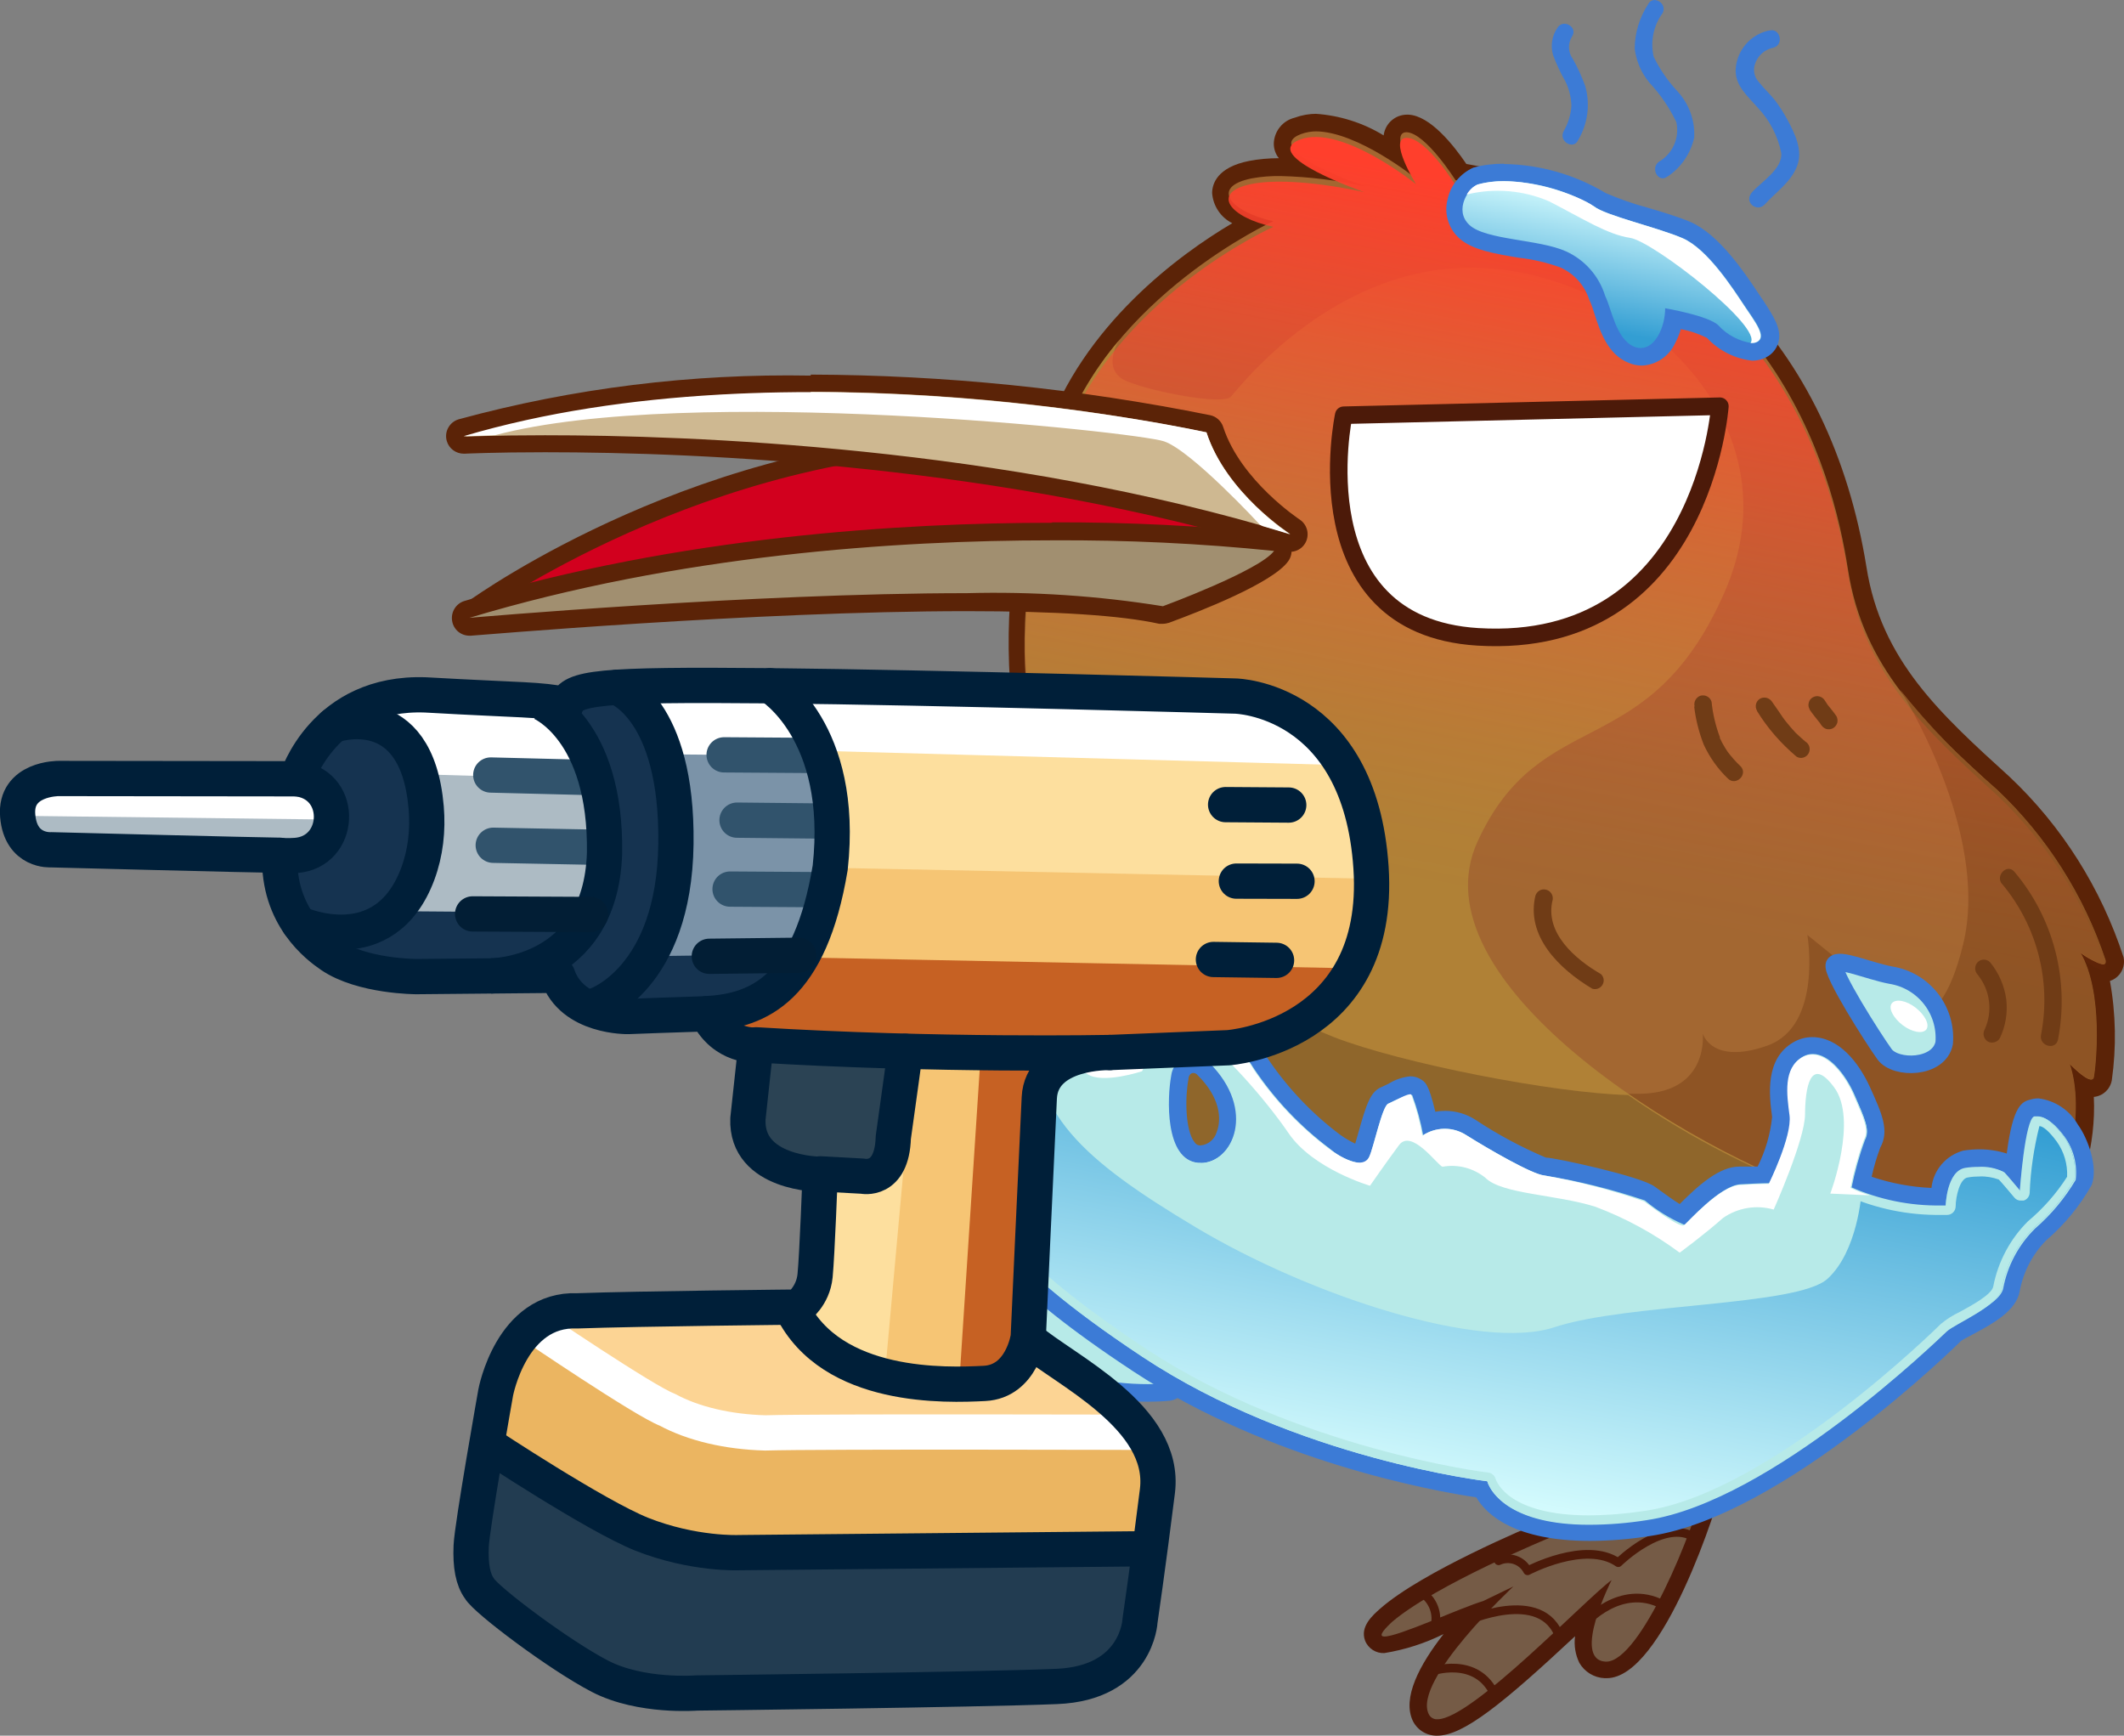 <?xml version="1.0" encoding="UTF-8"?>
<svg id="Layer_2" data-name="Layer 2" xmlns="http://www.w3.org/2000/svg" xmlns:xlink="http://www.w3.org/1999/xlink" viewBox="0 0 146.37 119.59">
  <rect x="0" y="0" width="146.37" height="119.59" fill="#808080" stroke="none"/>
  <defs>
    <style>
      .cls-1 {
        fill: #703c16;
      }

      .cls-2 {
        fill: #ceb891;
      }

      .cls-3 {
        fill: #755b46;
      }

      .cls-4 {
        fill: #8e5424;
      }

      .cls-5 {
        fill: #153350;
      }

      .cls-6 {
        fill: url(#linear-gradient-2);
      }

      .cls-7 {
        fill: #f6c574;
      }

      .cls-8, .cls-9 {
        fill: #fff;
      }

      .cls-10 {
        fill: #a18f70;
      }

      .cls-11 {
        fill: #4c1a09;
      }

      .cls-12, .cls-13 {
        fill: #b7eae8;
      }

      .cls-14 {
        fill: #ebb561;
      }

      .cls-9, .cls-13 {
        stroke-width: 1.21px;
      }

      .cls-9, .cls-13, .cls-15, .cls-16, .cls-17, .cls-18 {
        stroke-linejoin: round;
      }

      .cls-9, .cls-13, .cls-15, .cls-19, .cls-20, .cls-17 {
        stroke-linecap: round;
      }

      .cls-9, .cls-17 {
        stroke: #4c1a09;
      }

      .cls-21 {
        fill: url(#linear-gradient-3);
      }

      .cls-22 {
        fill: #2b4354;
      }

      .cls-23 {
        fill: #fcd494;
      }

      .cls-24 {
        fill: #3c7bd6;
      }

      .cls-25 {
        fill: #a36731;
      }

      .cls-26 {
        fill: #fddf9e;
      }

      .cls-13 {
        stroke: #3c7bd6;
      }

      .cls-27 {
        fill: #8f662b;
      }

      .cls-28 {
        fill: #c66123;
      }

      .cls-15, .cls-16, .cls-19, .cls-20, .cls-17, .cls-18 {
        fill: none;
      }

      .cls-15, .cls-16, .cls-19, .cls-20, .cls-18 {
        stroke-width: 2.43px;
      }

      .cls-15, .cls-18 {
        stroke: #001f39;
      }

      .cls-29 {
        fill: #d2001e;
      }

      .cls-30 {
        fill: #b08136;
      }

      .cls-16 {
        stroke: #fff;
      }

      .cls-31 {
        fill: #223c51;
      }

      .cls-32 {
        fill: #adbbc4;
      }

      .cls-33 {
        fill: #5b2307;
      }

      .cls-34 {
        fill: #7b93a8;
      }

      .cls-19 {
        stroke: #021e35;
      }

      .cls-19, .cls-20 {
        stroke-miterlimit: 10;
      }

      .cls-20 {
        stroke: #31536c;
      }

      .cls-35 {
        fill: url(#linear-gradient);
      }

      .cls-17 {
        stroke-width: .6px;
      }
    </style>
    <linearGradient id="linear-gradient" x1="170.27" y1="244.31" x2="170.27" y2="292.3" gradientTransform="translate(-107.49 270.43) rotate(10.75) scale(1 -1)" gradientUnits="userSpaceOnUse">
      <stop offset="0" stop-color="#ff523a" stop-opacity="0"/>
      <stop offset=".09" stop-color="#ff513a" stop-opacity=".03"/>
      <stop offset=".22" stop-color="#ff5038" stop-opacity=".11"/>
      <stop offset=".37" stop-color="#ff4e37" stop-opacity=".24"/>
      <stop offset=".55" stop-color="#ff4a34" stop-opacity=".42"/>
      <stop offset=".74" stop-color="#ff4631" stop-opacity=".65"/>
      <stop offset=".95" stop-color="#ff402d" stop-opacity=".92"/>
      <stop offset="1" stop-color="#ff3f2c"/>
    </linearGradient>
    <linearGradient id="linear-gradient-2" x1="170.85" y1="201.87" x2="170.85" y2="235.52" gradientTransform="translate(-107.49 270.43) rotate(10.75) scale(1 -1)" gradientUnits="userSpaceOnUse">
      <stop offset="0" stop-color="#dbffff"/>
      <stop offset="1" stop-color="#339ed3"/>
    </linearGradient>
    <linearGradient id="linear-gradient-3" x1="167.85" y1="293.53" x2="167.85" y2="283.99" xlink:href="#linear-gradient-2"/>
  </defs>
  <g id="Layer_3" data-name="Layer 3">
    <g id="Layer_2-2" data-name="Layer 2">
      <g id="Layer_1-2" data-name="Layer 1-2">
        <path class="cls-3" d="M99.01,118.99c-.48.02-.92-.25-1.13-.68-.86-1.73,1.56-4.91,3.62-7.15-.56.2-1.23.47-1.92.76-1.34.65-2.75,1.12-4.21,1.41-.33.02-.64-.17-.76-.47-.2-.54.28-1,.88-1.54,2.9-2.53,10.27-5.6,11-5.91,1-.65,7.78-5,10.29-5,.42-.03.82.14,1.1.45.25.36.32.81.2,1.23-.6,2.66-4.31,13-7.43,13h-.1c-.52,0-.99-.29-1.25-.74-.45-.79-.21-2.11.17-3.3l-.86.8c-4.17,3.91-7.8,7.14-9.6,7.14Z"/>
        <path class="cls-11" d="M116.82,100.99c.57,0,.86.28.71,1-.79,3.5-4.5,12.5-6.84,12.5h-.06c-2.34-.16.43-5.62.43-5.62-1.81,1.32-9.64,9.59-12,9.59-.25.02-.49-.12-.6-.35-1.15-2.31,5.83-8.8,5.83-8.8l-2.07,1c-1.65.5-5.84,2.45-6.81,2.45-.35,0-.28-.26.51-1,3-2.57,10.93-5.83,10.93-5.83,0,0,7.56-5,10-5M116.85,99.73c-2.61,0-9.06,4.11-10.57,5.1-1,.42-8.25,3.45-11.16,6-.53.47-1.41,1.24-1.05,2.21.21.54.75.89,1.33.86,1.42-.23,2.79-.67,4.08-1.31-1.65,2.11-2.88,4.41-2.11,6,.32.63.97,1.02,1.68,1,1.79,0,4.52-2.21,9.49-6.85-.08.63.02,1.27.3,1.84.36.62,1.02,1.02,1.74,1.05h.14c3.91,0,7.71-12.08,8-13.45.17-.6.05-1.23-.32-1.73-.39-.46-.97-.71-1.57-.68l.02-.04Z"/>
        <path class="cls-17" d="M98.57,115.18s3.25-1.2,4.48,1.69"/>
        <path class="cls-17" d="M100.92,111.75s5.41-2.49,6.58,1.12"/>
        <path class="cls-17" d="M97.9,109.68c.85.51,1.25,1.53.95,2.48"/>
        <path class="cls-17" d="M109.2,111.87s2.46-2.84,5.38-1.31"/>
        <path class="cls-17" d="M103.27,107.54c.74-.34,1.63-.04,2,.69,0,0,4-2.12,6.25-.56,0,0,3.18-3.14,5.3-1.71"/>
        <path class="cls-3" d="M62.3,97.31c-.51.06-1.01-.12-1.38-.47-.19-.24-.26-.56-.17-.85.23-.89,1.64-1.65,3.1-2.22l-4.1-.28c-2-.13-3.75-.24-4.56-.34-1.01-.02-1.85-.79-1.95-1.8,0-.98.72-1.81,1.7-1.93,1.59-.21,3.2-.28,4.81-.22h0c-3-1.69-3.26-2.56-3.1-3.18.08-.33.41-.88,1.66-.88.53,0,1.06.08,1.57.22,2.7.9,5.35,1.94,7.94,3.12.32.14,8,3.47,7.56,5.77-.26,1.25-2.46,1.49-5,1.76-.71.08-1.41.16-2,.25s-1.16.23-1.85.37c-1.4.35-2.83.58-4.27.68h.04Z"/>
        <path class="cls-11" d="M58.35,85.74c.48.03.95.11,1.4.25,2.67.86,5.29,1.86,7.86,3,3.81,1.63,7.46,4,7.22,5.09s-4.22,1.17-6.51,1.55c-1.98.45-3.98.78-6,1-.66,0-1.06-.15-.95-.56.35-1.34,5.5-2.69,5.5-2.69-2.68-.36-9.72-.69-11.55-.91s-1.9-2.17-.21-2.54c1.54-.16,3.09-.2,4.64-.13,2.36,0,4.77.07,5.14.07h0l-4.06-.79c-4.5-2.4-4-3.34-2.48-3.34M58.35,84.53c-1.73,0-2.15.94-2.25,1.34-.22.9.25,1.74,1.63,2.75-.97-.02-1.94.05-2.89.21-1.36.1-2.37,1.28-2.28,2.63.1,1.34,1.25,2.35,2.59,2.28.83.11,2.57.22,4.59.35l1.87.13c-.66.35-1.16.93-1.43,1.62-.14.47-.04.98.26,1.37.48.51,1.16.77,1.86.71,1.48-.1,2.96-.33,4.4-.7.68-.14,1.33-.28,1.82-.36s1.24-.17,2-.25c2.89-.31,5.17-.56,5.53-2.24.54-2.53-5.36-5.35-7.93-6.45-2.61-1.19-5.28-2.24-8-3.14-.56-.16-1.14-.24-1.72-.25h-.05Z"/>
        <path class="cls-17" d="M57.65,89.28c.94,1.1.98,2.71.1,3.85"/>
        <path class="cls-17" d="M61.75,89.54s3,1.11,1.33,3.86"/>
        <path class="cls-17" d="M61.11,85.91s1,1.53-.88,3.27"/>
        <path class="cls-17" d="M64.48,93.69c1.33.37,2.1,1.74,1.73,3.06,0,0,0,.01,0,.02"/>
        <path class="cls-17" d="M64.96,87.3c0,.22,1.38.94.67,2.58,0,0,2.75.79,2.1,3.23,0,0,2.79.7,2.2,2.83"/>
        <path class="cls-12" d="M79.1,95.99c-2.75,0-7.85-.58-11.09-4.46-4.45-5.33-1.32-11.54-1.26-11.54.11-.2.32-.32.54-.32h.2c8.46,3,13.39,14.92,13.6,15.42.08.17.08.37,0,.54-.1.16-.26.27-.45.29-.49.05-.98.07-1.47.07h-.07Z"/>
        <path class="cls-24" d="M67.26,80.23c8.3,2.94,13.24,15.08,13.24,15.08,0,0-.54.06-1.4.06-2.43,0-7.49-.49-10.63-4.23-4.24-5.08-1.21-10.91-1.21-10.91M67.26,79.02c-.45,0-.87.26-1.08.66-.13.26-3.34,6.61,1.37,12.23,3.39,4.06,8.69,4.67,11.55,4.67.92,0,1.51-.07,1.54-.07.37-.05.7-.26.9-.58.19-.33.22-.72.07-1.07-.21-.52-5.24-12.68-14-15.77-.13-.04-.26-.07-.4-.07h.05Z"/>
        <path class="cls-25" d="M105.36,100.8c-3.66,0-7.3-.51-10.82-1.53-23.06-6.7-30.52-21.23-29.9-29.36.25-3.3,1.11-6.53,2.52-9.53-.47.28-1.01.46-1.56.5-.39.02-.76-.16-1-.46-.37-.69-.41-1.51-.09-2.23.79-2.13,2.13-4.01,3.88-5.46h-.08c-.59.23-1.2.37-1.83.43-.36.03-.7-.12-.93-.4-.26-.41-.32-.91-.16-1.37.5-2.11,3.56-3.62,4.76-4.14-.45-5.8.35-11.63,2.35-17.1,2.8-8.16,10.47-13.07,13.61-14.78-1.13-.46-2.07-1.16-2.06-2.05,0-.55.36-1.28,2.05-1.62.68-.13,1.38-.19,2.07-.18.51,0,1,0,1.55.07-.83-.53-1.42-1.11-1.43-1.7,0-.37.17-.88,1.06-1.22.42-.15.86-.23,1.3-.22,1.95.19,3.81.88,5.41,2-.19-.48-.19-1.02,0-1.5.19-.31.53-.49.89-.48,1.45.05,3.1,2.34,3.76,3.35,19.44,3.17,25.57,16.62,27.27,27.34,1,6.62,5.22,10.41,10,14.8,3.56,3.32,6.24,7.48,7.77,12.1.06.25,0,.52-.16.72-.15.18-.38.27-.61.27-.12,0-.24-.02-.35-.06.57,2.4.67,4.89.31,7.33-.06.38-.38.66-.77.66-.19,0-.37-.06-.54-.15.38,3.28-.72,7.2-1.68,7.85-1.74,1.71-3.34,3.57-4.78,5.54-.28.63-14.14,12.58-31.81,12.58Z"/>
        <path class="cls-33" d="M90.65,9.05c2.91,0,6.93,3.25,6.93,3.25,0,0-1.92-3.19-.65-3.19h0c1.32.05,3.37,3.3,3.37,3.3,21.87,3.44,26,20.09,27.05,26.84s5.26,10.63,10.24,15.15c3.43,3.24,6,7.29,7.49,11.77,0,.2,0,.27-.18.27-.56-.17-1.09-.45-1.56-.81,1.62,2.77,1.06,7.88.93,8.58,0,.1-.08.17-.18.17-.44,0-1.49-1.1-1.49-1.1,1.12,3.28-.25,8.34-1.07,8.9-1.84,1.78-3.51,3.73-5,5.81-.17.49-13.67,12.2-31.2,12.2-3.58,0-7.14-.51-10.58-1.5-22.46-6.51-30.12-20.7-29.51-28.7.37-4.83,2.06-9.47,4.9-13.4-1.09.81-2.02,1.83-2.71,3-.54.39-1.17.66-1.83.77-.56,0-.93-.43-.52-1.93,1-3.5,5.7-6.8,5.7-6.8-1.63.09-3.42,1-4.31,1-.47,0-.68-.26-.5-1,.53-2.26,4.83-3.9,4.83-3.9,0,0-1.19-7.19,2.26-17.28s14.69-15.21,14.69-15.21c-3-.66-4.37-2.37-1.49-2.95.66-.12,1.33-.17,2-.16,1.96.05,3.91.29,5.83.72,0,0-7.31-2.52-4.44-3.61.35-.13.72-.19,1.09-.19M90.74,7.84c-.52,0-1.03.09-1.52.27-.83.2-1.42.94-1.44,1.79,0,.36.12.72.35,1-.69,0-1.38.06-2.06.19-2.19.44-2.53,1.57-2.54,2.2.06.89.59,1.69,1.39,2.09-3.61,2.13-10.3,7-12.91,14.59-1.96,5.41-2.78,11.17-2.42,16.91-1.51.7-4.2,2.21-4.71,4.38-.2.64-.1,1.33.27,1.89.34.42.87.66,1.41.63h0c-1.19,1.19-2.09,2.63-2.64,4.21-.36.9-.29,1.91.19,2.75.35.47.91.73,1.49.71.15,0,.29,0,.44,0-1.1,2.68-1.77,5.52-2,8.41-.63,8.33,6.92,23.19,30.33,30,3.58,1.03,7.28,1.56,11,1.55,17.74,0,31.88-11.76,32.34-13,0,.03,0,.06,0,.09,1.39-1.89,2.92-3.66,4.58-5.32,1.11-.75,2.17-4.33,2-7.6.63-.06,1.13-.53,1.24-1.15.32-2.27.28-4.58-.13-6.84.25-.08.47-.23.64-.43.28-.33.39-.78.3-1.2-1.54-4.74-4.24-9.03-7.87-12.45-4.74-4.31-8.84-8-9.85-14.45-2.48-15.32-12.25-25.16-27.57-27.76-.86-1.27-2.49-3.34-4-3.4h-.07c-.83-.01-1.53.61-1.63,1.43-1.42-.87-3.04-1.38-4.7-1.49h.09Z"/>
        <path class="cls-4" d="M136.56,87.99c1.49-2.08,3.16-4.03,5-5.81.82-.56,2.19-5.62,1.07-8.9,0,0,1.54,1.62,1.67.93s.69-5.81-.93-8.58c0,0,1.89,1.39,1.74.54-1.49-4.48-4.06-8.53-7.49-11.77-2.45-2.07-4.69-4.38-6.69-6.89h0s6.24,9.77,4.36,17.53-4.92,4.09-4.92,4.09l-5.82-4.71s1.07,6.28-2.77,7.63-4.44-.84-4.44-.84c0,0,.46,4-4.17,4.15s-16.3-2.07-21.25-4-11.34-5.46-11.29-9.37-.54-4.6-.54-4.6c0,0-6.3,5.8-6.27,2.41,0-1.98.49-3.93,1.43-5.68,0,0-4.7,1.86-3.92.17.61-1.23,1.33-2.4,2.15-3.49-1.13-.86-2.12-1.89-2.92-3.07-.9.38-4.14,1.86-4.59,3.8-.53,2.25,2.33.13,4.81,0,0,0-4.73,3.3-5.7,6.8s2.35,1.16,2.35,1.16c.69-1.17,1.62-2.19,2.71-3-2.86,3.96-4.55,8.63-4.9,13.5-.61,8,7.05,22.19,29.51,28.7s41.6-10.12,41.81-10.7Z"/>
        <path class="cls-30" d="M126.33,82.57c-10.31-3.39-28.89-15.01-24.51-24.58s11.75-5.24,17-17.13-6.2-21.78-16.43-22.39-17,8.24-17.55,8.85-5.37-.3-7.18-1.05-.6-2.73-.55-2.81c-1.76,2.06-3.11,4.44-4,7-3.45,10.09-2.26,17.28-2.26,17.28,0,0-4.3,1.64-4.83,3.9s2.33.13,4.81,0c0,0-4.73,3.3-5.7,6.8s2.35,1.16,2.35,1.16c.69-1.17,1.62-2.19,2.71-3-2.85,3.92-4.57,8.56-4.95,13.39-.61,8,7.05,22.19,29.51,28.7,18.8,5.45,35.34-5.34,40.33-9.32-1.46-2.86-4.41-5.38-8.75-6.8Z"/>
        <path class="cls-27" d="M97.27,99.32l1.31.27.71.12,1.23.17.7.09,1.28.11h.6l1.66.06h2.5c.44,0,.88,0,1.31-.08h.6l1.18-.13.6-.08,1.21-.19.51-.08,1.47-.29h.19c.56-.12,1.12-.26,1.66-.4l.32-.08,1.27-.36.48-.15,1.08-.34.49-.16,1.06-.38.42-.16,1.21-.47.22-.09,1.39-.6.2-.09c.38-.17.75-.34,1.11-.52l.39-.19.86-.43.42-.21.79-.42.4-.22.79-.45.31-.17c.35-.2.69-.41,1-.61l.27-.16.69-.43.39-.26.48-.31.41-.28.39-.27.4-.28.31-.22.4-.29.08-.06,1-.77c-1.41-2.86-4.36-5.37-8.7-6.8-5.01-1.76-9.76-4.18-14.12-7.21-5.12-.13-15.66-2.19-20.3-4-4.95-2-11.33-5.43-11.28-9.31s-.54-4.6-.54-4.6c0,0-6.3,5.8-6.27,2.41,0-1.98.49-3.93,1.43-5.68,0,0-4.7,1.86-3.92.17.61-1.23,1.33-2.4,2.15-3.49-1.13-.86-2.12-1.89-2.92-3.07h0l-.19.08h-.09l-.22.03-.24.11h-.1l-.25.13-.12.06-.27.14-.12.07-.29.17-.11.07-.34.21-.07.05c-.27.18-.54.38-.8.59l-.08.07-.27.25-.11.11-.21.23-.11.12-.17.24-.09.13c-.05.08-.1.17-.14.26l-.06.12c-.06.13-.1.26-.13.39-.53,2.25,2.33.13,4.81,0,0,0-4.73,3.3-5.7,6.8s2.35,1.16,2.35,1.16c.69-1.17,1.62-2.19,2.71-3-2.86,3.96-4.56,8.65-4.9,13.52-.61,8,7.05,22.19,29.51,28.7.65.19,1.3.35,2,.5l.52.13Z"/>
        <path class="cls-35" d="M100.33,12.8s-2-3.26-3.37-3.3.62,3.19.62,3.19c0,0-5.15-4.16-8-3.07s4.44,3.62,4.44,3.62c0,0-4.91-1.14-7.78-.56s-1.49,2.31,1.51,2.95c0,0-11.2,5-14.65,15.13s-2.26,17.29-2.26,17.29c0,0-4.3,1.64-4.83,3.9s2.33.13,4.81,0c0,0-4.73,3.3-5.7,6.8s2.35,1.16,2.35,1.16c.69-1.17,1.62-2.19,2.71-3-2.84,3.93-4.54,8.57-4.9,13.4-.61,8.08,7,22.23,29.46,28.73s41.61-10.05,41.82-10.66c1.49-2.08,3.16-4.03,5-5.81.82-.56,2.19-5.62,1.07-8.91,0,0,1.54,1.63,1.67.93s.69-5.8-.93-8.57c0,0,1.89,1.38,1.74.54-1.49-4.48-4.06-8.53-7.49-11.77-5-4.53-9.16-8.39-10.24-15.15s-5.18-23.41-27.05-26.84Z"/>
        <path class="cls-29" d="M33.03,42.99c-.22,0-.43-.12-.54-.31-.14-.27-.06-.6.18-.78.16-.11,16.13-11.44,35.41-11.44h1.15c6.69,1.93,18,5.39,18.53,7,.09.24.04.52-.12.72-.5.67-3.3.92-20,1.75-13.68.69-30.7,1.54-34.45,3-.05.03-.1.05-.16.06Z"/>
        <path class="cls-33" d="M68.08,31.04h1s19.08,5.49,18.09,6.79-47.42,1.95-54.14,4.54c0,0,15.74-11.33,35.05-11.33M68.08,29.84h0c-19.47,0-35.1,11.08-35.76,11.55-.52.36-.68,1.06-.36,1.6.21.39.62.64,1.07.64.15,0,.29-.03.43-.08,3.66-1.42,21.35-2.3,34.26-2.95,18.31-.91,19.75-1.12,20.41-2,.28-.37.35-.84.21-1.28-.22-.65-.72-2.16-18.94-7.4-.1-.02-.21-.02-.31,0l-1.01-.08Z"/>
        <path class="cls-10" d="M32.35,43.17c-.29,0-.55-.2-.6-.49-.06-.31.13-.61.43-.69,14.74-4.44,30.06-5.37,40.32-5.37,5.13-.03,10.26.22,15.37.74.21.03.39.16.48.35.08.2.06.42-.06.6-1,1.44-6.79,3.61-7.94,4-.07,0-.14,0-.21,0h-.13c-2.68-.59-7.18-.88-13.39-.88-14.65,0-34,1.67-34.22,1.69l-.05.05Z"/>
        <path class="cls-33" d="M72.5,37.23c5.11-.03,10.22.21,15.3.73-1,1.36-7.66,3.81-7.66,3.81-4.47-.72-9-1.02-13.52-.9-14.87,0-34.27,1.7-34.27,1.7,14.4-4.34,29.4-5.34,40.15-5.34M72.5,36.02c-10.3,0-25.69.93-40.5,5.39-.59.18-.95.78-.84,1.39.1.58.6,1,1.19,1h.1c.2,0,19.55-1.69,34.17-1.69,6.16,0,10.63.29,13.26.87h.26c.14,0,.28-.03.42-.07,2.12-.78,7.16-2.74,8.22-4.25.39-.55.26-1.3-.29-1.69-.16-.12-.35-.19-.55-.21-5.13-.54-10.28-.79-15.44-.77v.03Z"/>
        <path class="cls-2" d="M88.91,37.42c-.06,0-.12,0-.18,0-19.44-5.95-40.41-6.83-51.17-6.83-3.48,0-5.55.09-5.57.09h0c-.3,0-.55-.22-.6-.51-.07-.29.09-.59.36-.7,7.84-2.16,15.95-3.19,24.08-3.06,9.2.03,18.38.97,27.4,2.79.21.05.38.2.45.4,1.27,3.92,5.48,6.68,5.52,6.71.25.16.34.49.22.76-.09.2-.29.34-.51.35Z"/>
        <path class="cls-33" d="M55.87,26.99c9.16.04,18.29.97,27.27,2.8,1.36,4.18,5.77,7,5.77,7-19.83-6.04-41.41-6.8-51.35-6.8-3.54,0-5.6.1-5.6.1,7.79-2.12,15.84-3.13,23.91-3M55.87,25.88h0c-8.19-.15-16.36.86-24.26,3.01-.64.19-1.01.86-.82,1.5.15.52.63.87,1.17.87h.06s2.08-.1,5.54-.1c10.73,0,31.63.88,51,6.81.11.04.23.05.35.05.67,0,1.21-.55,1.2-1.22,0-.4-.21-.78-.54-1,0,0-4.07-2.67-5.28-6.39-.13-.4-.47-.71-.88-.8-9.07-1.83-18.29-2.77-27.54-2.8v.07Z"/>
        <path class="cls-8" d="M83.14,29.79s-28.62-6.41-51.18.26c0,0,.77,0,2.18-.07,13.28-3.53,44.18-.22,46.08.43s6.61,5.75,6.61,5.75l.18.09c.63.19,1.27.37,1.9.57,0,0-4.41-2.83-5.77-7.03Z"/>
        <path class="cls-12" d="M109.5,105.62c-5.31,0-7-2.06-7.44-3-2.17-.31-14-2.26-23.7-8.63-8.75-5.77-10.35-8.61-11.3-10.3-.16-.31-.35-.6-.56-.88-.7-.96-1.08-2.11-1.09-3.3,0-.2-.03-.4-.08-.6l-.08-.1c-2-2.69-2.72-5.22-2.23-7.52.12-.58.23-1.24.35-1.92.52-3.11,1.12-6.64,3.45-6.64.46.01.91.14,1.31.36.24.13.37.4.31.67-.18.76-.43,2.93.53,4,1.46,1.55,5.36,5,7.42,5.21h.56c1.26,0,1.34-.42,1.47-1.11.18-.95,1.1-3.44,3.14-3.53h.19c1.14,0,2.1.86,2.21,2v.19h0s.25.17.43.29c1.01.67,1.86,1.55,2.5,2.57,1.39,2.04,3.1,3.84,5.07,5.33.49.44,1.09.73,1.73.84l.1-.05c.14-.38.25-.76.35-1.15.59-2.09.82-2.68,1.32-2.86l.48-.23c.37-.23.79-.38,1.23-.44.13,0,.25.03.36.09.22.12.42.23.91,2.48.36-.13.74-.2,1.13-.2.62,0,1.23.18,1.76.52,1.6,1.09,3.32,1.99,5.12,2.7.63.06,6.47,1.33,7.2,1.89.69.55,1.42,1.04,2.19,1.47l.07-.07c1.26-1.29,2.71-2.62,3.94-2.66l1.65-.05c.59-1.25,1.34-3.22,1.23-4-.21-1.56-.49-3.65,1.17-4.59.3-.17.65-.26,1-.26,1.47,0,2.72,1.62,3.41,3.13.78,1.73,1.21,2.69.7,3.6-.33.88-.58,1.79-.77,2.71,1.71.65,3.51.99,5.34,1,.12-.86.51-2.36,1.79-2.58.33-.06.66-.09,1-.09.75-.04,1.49.14,2.14.52l.22.25c.38-4,1-4.13,1.3-4.22.13-.02.26-.02.39,0,.72,0,1.48.53,2.24,1.57.6.82,1.24,2.62.87,3.57-.8,1.35-1.81,2.56-3,3.58-1.04,1.04-1.73,2.37-2,3.81-.21,1.13-1.71,1.94-2.91,2.59-.35.17-.68.38-1,.61-.12.12-12,11.88-21,13.22-1.36.21-2.73.33-4.1.34l-.02-.13ZM82.19,73.33c-.49.03-.89.42-.93.91-.25,1.33-.26,3.79.53,4.82.19.27.48.44.81.46h.15c.76-.05,1.41-.55,1.65-1.27.45-1.08.3-2.86-1.44-4.6-.2-.21-.48-.33-.77-.32Z"/>
        <path class="cls-24" d="M66.82,63.32c.35.02.69.12,1,.29,0,0-.72,3,.68,4.51s5.47,5.18,7.81,5.4h.62c1.75,0,1.92-.86,2.06-1.6s.94-3,2.57-3h.19c1.51,0,1.54,1.41,1.69,1.81s1.93,1.13,3,2.94c1.43,2.12,3.2,3.99,5.25,5.52.59.52,1.31.87,2.08,1,.29.02.56-.15.66-.43.29-.71.9-3.51,1.31-3.66.48-.26.99-.47,1.51-.64h.07c.34.92.6,1.87.77,2.84.46-.31,1-.47,1.56-.48.51,0,1.01.15,1.44.43,1.58,1,4.56,2.71,5.39,2.79,2.34.4,4.64.99,6.88,1.77.81.68,1.71,1.24,2.68,1.66.03,0,.05,0,.08,0,.27-.22,2.44-2.73,3.83-2.77s2-.08,2-.08c0,0,1.63-3.3,1.43-4.72s-.44-3.23.88-4c.21-.12.44-.18.68-.18,1.12,0,2.23,1.38,2.85,2.77.76,1.68,1.08,2.43.73,3.06-.4,1.09-.71,2.21-.94,3.35,1.95.84,4.05,1.25,6.17,1.21h.41s.07-2.37,1.34-2.59c.3-.05.61-.07.92-.07.59-.04,1.19.08,1.72.34.19.19,1.13,1.32,1.13,1.32,0,0,.32-5,1-5.14.08,0,.15,0,.23,0,.59,0,1.23.62,1.76,1.33.63.86.91,1.94.78,3-.75,1.26-1.69,2.39-2.8,3.35-1.14,1.13-1.91,2.57-2.2,4.15-.29,1.19-3.29,2.26-3.86,2.84s-12.06,11.76-20.67,13c-1.32.21-2.66.31-4,.32-5.29,0-6.74-2.08-7-3,0,0-13.15-1.57-23.79-8.59s-10.57-9.5-11.75-10.96-.82-3.37-1.12-3.82-3-3.71-2.24-7.18c.64-3.06,1-8.09,3.21-8.09M82.75,80.13c2.26,0,3.9-3.66.63-6.91-.3-.31-.72-.49-1.15-.49-.78.02-1.43.61-1.52,1.39-.28,1.49-.46,5.81,1.88,6h.16M66.86,62.12h0c-2.84,0-3.48,3.79-4,7.14-.11.68-.22,1.33-.34,1.9-.53,2.47.26,5.16,2.34,8h0v.4c.02,1.31.45,2.57,1.23,3.62.18.25.35.52.49.8,1,1.74,2.62,4.65,11.5,10.5,9.52,6.27,20.79,8.26,23.65,8.69.71,1.2,2.66,3,7.82,3,1.4,0,2.8-.12,4.18-.34,9.21-1.37,21.25-13.28,21.37-13.4s.55-.32.87-.5c1.32-.71,3-1.6,3.22-3,.25-1.31.88-2.52,1.82-3.47,1.26-1.08,2.32-2.37,3.13-3.81.47-1.21-.26-3.22-.94-4.15-.57-1-1.58-1.68-2.73-1.82-.19,0-.37.03-.55.08-.55.15-1.2.34-1.63,3.72-.6-.19-1.24-.29-1.87-.29-.38,0-.76.03-1.13.09-1.19.33-2.06,1.34-2.19,2.57-1.4-.06-2.79-.32-4.12-.77.15-.68.35-1.35.59-2,.65-1.17.12-2.35-.69-4.14s-2.19-3.48-4-3.48c-.45,0-.88.12-1.27.34-2,1.14-1.69,3.65-1.49,5.16-.12,1.19-.46,2.35-1,3.42h-1.27c-1.35,0-2.76,1.24-4.1,2.58-.41-.25-1-.68-1.72-1.2-.91-.7-6.88-2-7.5-2-1.7-.72-3.32-1.59-4.86-2.61-.62-.4-1.34-.61-2.08-.61-.23,0-.46.02-.68.06-.46-1.93-.69-2.06-1.06-2.27-.2-.11-.43-.17-.66-.17-.53.05-1.05.23-1.5.51l-.42.2c-.83.31-1.1,1.17-1.69,3.27-.06.22-.13.46-.19.66-.37-.18-.73-.39-1.06-.63-1.9-1.43-3.56-3.17-4.9-5.14-.69-1.09-1.6-2.02-2.68-2.73l-.26-.18c-.15-1.39-1.34-2.44-2.74-2.42h-.18c-2.34.11-3.44,2.68-3.7,4-.11.6-.12.61-.87.61h-.51c-1.63-.15-5.2-3.07-7-5-.77-.82-.53-2.78-.38-3.4.12-.54-.13-1.09-.62-1.34-.49-.27-1.03-.42-1.59-.43l-.04-.02ZM82.75,78.92h-.07c-.15,0-.29-.1-.37-.23-.64-.83-.65-3.1-.41-4.34,0-.19.12-.42.33-.42.12,0,.23.06.3.15,1.54,1.52,1.68,3,1.31,3.94-.15.49-.58.85-1.09.9Z"/>
        <path class="cls-6" d="M140.19,76.99c-.65.18-1,5.14-1,5.14,0,0-.94-1.13-1.13-1.32-.83-.37-1.75-.46-2.64-.27-1.27.22-1.34,2.59-1.34,2.59-1.97.06-3.94-.25-5.8-.92h0s-.26,4-2.34,5.9-13.8,1.68-18.83,3.34-16.76-2.14-24.68-6.87-11.37-7.91-11.12-13.9h0c-.98-.8-1.91-1.65-2.78-2.56-1.4-1.5-.68-4.51-.68-4.51-3.21-1.68-3.51,4.33-4.24,7.8s1.94,6.74,2.24,7.18-.1,2.4,1.12,3.82,1.08,4,11.73,11.06,23.79,8.59,23.79,8.59c.33,1.06,2.4,3.91,11,2.63s20.1-12.47,20.67-13,3.59-1.7,3.8-2.94c.29-1.58,1.06-3.02,2.2-4.15,1.11-.96,2.05-2.09,2.8-3.35.13-1.06-.15-2.14-.78-3-.59-.79-1.34-1.47-1.99-1.26Z"/>
        <path class="cls-12" d="M66.82,63.93c.12,0,.24.02.35.05-.16,1-.33,3.23.92,4.55s5.57,5.35,8.19,5.59h.68c2.25,0,2.5-1.3,2.65-2.08s.86-2.5,2-2.56h.14c.67,0,.86.33,1,1.08.02.12.05.23.09.34.12.31.41.52.86.84.87.58,1.61,1.35,2.15,2.25,1.48,2.19,3.31,4.12,5.42,5.72.71.58,1.57.94,2.48,1.03.54.02,1.03-.31,1.22-.81.15-.42.28-.84.39-1.27.18-.72.41-1.43.7-2.11l.48-.23.41-.2c.15.52.36,1.45.53,2.25.04.2.18.36.37.44.07.01.15.01.22,0,.12,0,.25-.04.35-.11.36-.23.78-.35,1.21-.36.4,0,.79.12,1.12.33.18.12,4.4,2.76,5.65,2.88,2.23.4,4.42.95,6.57,1.65,2.3,1.79,2.78,1.79,3,1.79.17,0,.33-.05.46-.15l.35-.35c1.47-1.5,2.52-2.27,3.12-2.29,1.4,0,2-.08,2-.08.21-.01.41-.14.5-.33.18-.36,1.7-3.51,1.49-5.11s-.31-2.83.58-3.33c.11-.07.25-.11.38-.11.71,0,1.67,1,2.3,2.42s.95,2.16.75,2.51c-.43,1.14-.77,2.32-1,3.52-.06.27.07.54.31.67,2.06.92,4.29,1.38,6.54,1.35h.43c.32,0,.58-.26.59-.58,0-.66.28-1.92.83-2,.27-.05.55-.07.82-.07.45-.02.9.06,1.32.21.17.17.71.81,1.07,1.24.11.14.28.22.46.21.06,0,.13,0,.19,0,.23-.07.4-.29.41-.53.06-1.55.29-3.09.67-4.6.24,0,.67.35,1.2,1.07.5.7.75,1.56.71,2.42-.74,1.16-1.65,2.19-2.7,3.07-1.23,1.22-2.06,2.79-2.39,4.49-.1.56-1.53,1.33-2.3,1.75-.47.22-.91.5-1.31.83-.11.11-11.7,11.58-20.33,12.87-1.3.2-2.61.31-3.92.32-5.48,0-6.36-2.27-6.44-2.53-.07-.23-.27-.39-.5-.42-.13,0-13.12-1.64-23.53-8.49-8.51-5.61-10-8.28-10.92-9.88-.19-.39-.41-.76-.67-1.1-.54-.77-.83-1.69-.83-2.63.01-.4-.08-.79-.26-1.15l-.12-.17c-1.76-2.4-2.44-4.6-2-6.54.13-.61.24-1.27.36-2,.4-2.38.95-5.63,2.26-5.63M82.75,80.73c1.25-.03,2.34-.82,2.76-2,.6-1.44.47-3.76-1.7-5.92-.42-.42-.99-.66-1.58-.67-1.08,0-1.99.79-2.15,1.85-.2,1.07-.46,4.19.75,5.78.39.54,1,.88,1.67.93h.25M66.82,63.32c-2.26,0-2.57,5-3.21,8.09-.74,3.47,1.94,6.74,2.24,7.18s-.1,2.4,1.12,3.82,1.08,4,11.73,11.06,23.79,8.59,23.79,8.59c.27.87,1.72,3,7,3,1.34,0,2.68-.11,4-.32,8.61-1.29,20.1-12.47,20.67-13s3.59-1.75,3.8-2.99c.29-1.58,1.06-3.02,2.2-4.15,1.11-.96,2.05-2.09,2.8-3.35.13-1.06-.15-2.14-.78-3-.53-.71-1.17-1.33-1.76-1.33-.08,0-.15,0-.23,0-.65.18-1,5.14-1,5.14,0,0-.94-1.13-1.13-1.32-.53-.26-1.13-.38-1.72-.34-.31,0-.62.02-.92.07-1.27.22-1.34,2.59-1.34,2.59h-.33c-2.13.03-4.23-.4-6.18-1.26.23-1.14.54-2.26.94-3.35.35-.63,0-1.38-.73-3.06-.62-1.39-1.73-2.77-2.85-2.77-.24,0-.47.06-.68.18-1.32.75-1.07,2.56-.88,4s-1.43,4.72-1.43,4.72c0,0-.62,0-2,.08s-3.56,2.55-3.83,2.77c-.03,0-.05,0-.08,0-.97-.42-1.87-.98-2.68-1.66-2.26-.76-4.58-1.34-6.94-1.72-.83-.08-3.81-1.8-5.39-2.79-.43-.28-.93-.43-1.44-.43-.56,0-1.1.17-1.56.48-.17-.97-.43-1.92-.77-2.84h-.07c-.52.17-1.03.38-1.51.64-.41.15-1,3-1.31,3.66-.1.28-.37.45-.66.43-.77-.13-1.49-.48-2.08-1-2.05-1.53-3.82-3.4-5.25-5.52-1-1.81-2.82-2.54-3-2.94s-.18-1.81-1.69-1.81h-.12c-1.63.07-2.42,2.23-2.57,3s-.31,1.6-2.06,1.6h-.62c-2.34-.22-6.4-3.9-7.81-5.4s-.68-4.51-.68-4.51c-.31-.17-.65-.27-1-.29v.05ZM82.75,80.13h-.2c-2.34-.19-2.16-4.51-1.88-6,.09-.78.74-1.37,1.52-1.39.43,0,.85.18,1.15.49,3.27,3.25,1.63,6.91-.63,6.91h.04Z"/>
        <path class="cls-8" d="M128.84,82.36h0c-.45-.14-.89-.31-1.32-.51.23-1.14.54-2.26.94-3.35.35-.63,0-1.38-.73-3.06s-2.2-3.34-3.53-2.59-1.07,2.56-.88,4-1.43,4.72-1.43,4.72c0,0-.62,0-2,.08s-3.56,2.55-3.83,2.77-2.22-1.23-2.76-1.64c-2.24-.79-4.55-1.38-6.89-1.79-.83-.08-3.81-1.8-5.39-2.79-.92-.58-2.1-.56-3,.05-.17-.97-.43-1.92-.77-2.84-.21-.11-1.16.47-1.58.63s-1,3-1.31,3.66-1.25.54-2.74-.52c-2.05-1.53-3.82-3.4-5.25-5.52-1-1.81-2.82-2.54-3-2.94s-.18-1.89-1.81-1.81-2.42,2.23-2.57,3-.34,1.78-2.68,1.57-6.4-3.9-7.81-5.4-.68-4.51-.68-4.51c-.23-.12-.48-.21-.74-.26-2.21,6.15,6.81,10,7.86,10.7s3.76-.2,3.76-.2c0,0,1.67-3.38,2.83-3.56s1.2,1.76,1.87,1.89,3.72,3.47,5.4,5.94,5.61,3.62,5.61,3.62c0,0,1.13-1.63,2-2.8s2.68,1.43,3,1.49c1.05-.19,2.12.09,2.95.76,1.14,1.14,4.88,1.14,7.59,2,2.07.78,4.02,1.84,5.8,3.16,0,0,1.67-1.22,3-2.4,1.02-.7,2.29-.91,3.48-.57,0,0,2.15-4.81,2.16-6.55s.33-4.12,2-1.88-.26,7.33-.26,7.33l2.71.12Z"/>
        <path class="cls-13" d="M130.3,67.19c-1.5-.28-3.61-1.22-3.88-.73s2.69,5.13,3.45,6.18,3.77,1,4.11-.78c.18-2.28-1.42-4.31-3.68-4.67Z"/>
        <path class="cls-21" d="M113.08,24.58c-.23,0-.46-.04-.68-.13-1.2-.5-1.66-1.94-2-3-.1-.31-.19-.59-.28-.8l-.12-.26c-.37-1.12-1.18-2.03-2.25-2.52-.97-.35-1.98-.59-3-.71-1.58-.26-3.08-.51-3.84-1.22-.56-.5-.79-1.27-.6-2,.17-.8.7-1.47,1.44-1.81.63-.17,1.28-.26,1.93-.25,2.31.05,4.58.69,6.57,1.87.98.48,2,.85,3.06,1.12,1,.33,2.13.66,2.9,1,1.78.77,3.46,3.28,4.36,4.63l.43.63c.62.91,1.12,1.63,1,2.3-.07.3-.27.55-.55.68-.21.1-.44.15-.67.15h0c-1.05-.14-2.02-.63-2.74-1.41-.85-.45-1.77-.75-2.73-.86-.08.5-.24.98-.48,1.43-.32.69-.99,1.14-1.75,1.16Z"/>
        <path class="cls-24" d="M103.67,12.48c2.18.05,4.31.64,6.19,1.74.78.63,4.37,1.45,6.1,2.19,1.73.74,3.49,3.51,4.25,4.63s1.59,2.16.9,2.52c-.12.06-.26.09-.39.08-.88-.13-1.7-.56-2.3-1.22-.67-.67-3.67-1.18-3.67-1.18,0,1.28-.67,2.74-1.68,2.74-.15,0-.31-.03-.45-.09-1.26-.52-1.55-2.58-2-3.49-.42-1.37-1.4-2.49-2.7-3.08-1.85-.84-5.54-.77-6.66-1.82s0-2.63.6-2.79c.58-.16,1.17-.24,1.77-.23M103.63,11.28c-.71,0-1.42.08-2.1.27-.91.41-1.58,1.23-1.78,2.21-.24.95.06,1.96.78,2.63.89.83,2.47,1.09,4.15,1.37.97.11,1.91.33,2.83.66.95.42,1.68,1.22,2,2.21l.12.27c.07.16.16.44.25.73.38,1.17.89,2.78,2.35,3.37.29.12.6.19.91.19.98-.04,1.86-.62,2.28-1.51.17-.32.31-.65.41-1,.63.11,1.23.32,1.8.6.82.88,1.93,1.44,3.12,1.57.33,0,.65-.07.94-.22.43-.21.75-.6.87-1.06.23-.93-.36-1.79-1-2.79l-.28-.41-.14-.21c-.94-1.41-2.68-4-4.63-4.86-.8-.34-1.9-.68-3-1-.98-.26-1.93-.6-2.86-1-2.12-1.27-4.53-1.96-7-2l-.02-.02Z"/>
        <path class="cls-8" d="M106.75,13.87c2.38,1.22,4,2.28,5.59,2.52s9.19,6.17,8.29,7.24c.15.02.31,0,.45-.07.69-.36-.15-1.39-.9-2.52s-2.52-3.88-4.25-4.63-5.32-1.56-6.1-2.19-5-2.34-8-1.51c-.32.14-.58.39-.75.69,1.89-.46,3.88-.3,5.67.47Z"/>
        <path class="cls-8" d="M132.75,70.93c-.25.33-1,.19-1.64-.3s-1-1.17-.74-1.5,1-.2,1.64.3.98,1.16.74,1.5Z"/>
        <path class="cls-1" d="M116.75,48.67c.1.9.33,1.79.66,2.64.41.88.97,1.67,1.67,2.34.56.54,1.41-.31.86-.86-.33-.31-.62-.64-.89-1-.12-.18-.23-.36-.33-.54-.05-.08-.09-.17-.13-.26-.03-.04-.05-.09-.07-.14v-.06c-.29-.78-.49-1.6-.57-2.43-.09-.32-.42-.51-.75-.43-.32.1-.5.43-.42.75h-.03Z"/>
        <path class="cls-1" d="M121.08,48.99c.73,1.19,1.66,2.25,2.73,3.15.29.17.65.07.82-.22,0,0,0,0,0,0,.16-.29.07-.65-.21-.82.12.09,0,0,0,0l-.13-.11-.17-.15-.37-.34c-.24-.26-.47-.52-.69-.8l-.07-.09s-.11-.14,0,0l-.14-.19-.29-.43-.44-.63c-.18-.28-.54-.38-.83-.22-.29.17-.38.54-.21.83v.02Z"/>
        <path class="cls-1" d="M137.98,60.92c2.41,2.89,3.39,6.7,2.67,10.39-.14.76,1,1.09,1.17.33.8-4.11-.3-8.37-3-11.57-.5-.6-1.35.26-.85.85h.01Z"/>
        <path class="cls-1" d="M136.28,67.15c.87,1.07,1.06,2.53.49,3.78-.16.29-.07.65.21.83.29.16.66.06.83-.22.4-.83.55-1.75.45-2.66-.13-.95-.51-1.84-1.12-2.58-.24-.24-.62-.24-.86,0-.22.24-.22.61,0,.85Z"/>
        <path class="cls-1" d="M124.69,48.87c.21.32.46.61.7.92l-.1-.13c.08.09.15.19.21.29.09.13.21.23.36.28.16.04.33.02.47-.06.13-.08.23-.21.28-.36.04-.16.02-.33-.06-.47-.22-.32-.47-.61-.71-.91l.1.12-.19-.29c-.08-.13-.21-.23-.36-.27-.16-.05-.33-.02-.47.06-.14.08-.24.21-.27.36-.05.15-.03.32.06.46h-.02Z"/>
        <path class="cls-1" d="M105.83,61.63c-.74,2.87,1.65,5.15,3.89,6.49.31.11.65-.06.76-.37.08-.22.02-.46-.15-.63-1.74-1-3.92-2.84-3.33-5.13.05-.33-.17-.65-.51-.7-.28-.05-.56.11-.66.38v-.04Z"/>
        <path class="cls-9" d="M92.6,28.61l25.92-.62s-1.17,16.83-16.68,15.89c-12.33-.76-9.24-15.27-9.24-15.27Z"/>
        <path class="cls-24" d="M121.86,2.11c-1.25.29-2.17,1.37-2.25,2.65-.06,1.15.84,1.87,1.52,2.66.82.86,1.38,1.94,1.62,3.11.11,1.1-1.37,2-2,2.7s.33,1.43.86.86c.77-.85,1.8-1.53,2.23-2.64s-.17-2.28-.68-3.23c-.25-.46-.53-.9-.85-1.32-.34-.43-.75-.8-1.09-1.23-.3-.32-.42-.77-.3-1.19.17-.62.68-1.08,1.31-1.2.74-.23.42-1.4-.32-1.17h-.05Z"/>
        <path class="cls-24" d="M114.89,12.18c.95-.62,1.61-1.59,1.86-2.69.07-1.19-.36-2.36-1.18-3.23-.65-.7-1.19-1.49-1.61-2.35-.24-1.04-.02-2.14.61-3,.37-.68-.67-1.29-1-.61-.59.91-.91,1.97-.92,3.05.11.86.45,1.66,1,2.33.76.81,1.39,1.73,1.87,2.73.24,1.08-.25,2.19-1.21,2.74-.61.47,0,1.51.61,1l-.03.03Z"/>
        <path class="cls-24" d="M108.75,9.66c.67-1.12.85-2.48.49-3.74-.23-.63-.51-1.25-.84-1.84-.34-.46-.37-1.07-.07-1.56.44-.65-.61-1.25-1-.61-.38.55-.49,1.23-.31,1.87.23.62.51,1.23.84,1.8.27.53.41,1.12.43,1.71-.04.62-.23,1.22-.54,1.76-.36.69.69,1.3,1,.61Z"/>
      </g>
    </g>
  </g>
  <g id="Layer_1-2" data-name="Layer 1">
    <polygon class="cls-31" points="34.03 100.51 43.93 105.86 50.35 107.29 79.13 106.51 78.49 112.17 75.19 116.14 46.43 116.81 40.95 115.24 33.41 110.29 32.28 104.12 34.03 100.51"/>
    <polygon class="cls-8" points="3.54 53.66 1.39 55.06 1.21 57.48 22.06 57.72 22.98 55.69 20.75 53.4 3.54 53.66"/>
    <path class="cls-28" d="M56.44,87.15l-1.54,3.16s.63,3.71,8.14,4.91c7.51,1.2,7.66-2.45,7.66-2.45l.92-17.12,1.2-2.95-10.54-.5-1.02,8.23-4.37.53-.45,6.21Z"/>
    <path class="cls-7" d="M67.54,73.31l-1.42,21.75s-10.62-.13-11.26-4.48c1.48,0,.97-9.75,1.99-9.26.34.01,3.05,1.63,5.54-8.89.07-.28,5.16.88,5.16.88Z"/>
    <path class="cls-26" d="M56.86,93.47l-2.48-3.19,1.3-1.2.91-7.49s2.43.52,3.77-1.14,1.47-7.9,1.47-7.9l1.17-.09-2.02,22.29-4.12-1.27Z"/>
    <polygon class="cls-5" points="41.63 59.38 40.86 52.54 38.85 48.84 42.26 47.31 45.7 51.53 46.64 59.39 45.81 63.16 42.73 68.79 39.57 69.54 37.12 67.02 40.73 62.82 41.63 59.38"/>
    <polygon class="cls-5" points="22.3 57.94 22.91 54.08 20.88 52.17 25.64 48.91 28.84 52.98 29.32 58.07 27.71 62.21 25.22 63.62 21.93 64.66 19.17 59.6 22.3 57.94"/>
    <path class="cls-22" d="M52.1,71.99l10.5.69-1.34,7.73s-3.02,2.41-8.48-.32c-2.38-3.4-.68-8.1-.68-8.1Z"/>
    <polygon class="cls-32" points="1.22 56.21 22.86 56.47 21.22 58.75 2.4 58.7 1.22 56.21"/>
    <polygon class="cls-32" points="28.36 61.19 29.38 53.73 25.84 48.34 32.03 47.92 37.89 48.37 40.52 51.65 41.33 61.46 38.61 65.98 32.72 67.51 22.98 66.11 28.36 61.19"/>
    <polygon class="cls-34" points="46.05 62.84 46.74 56.06 44.08 47.63 51.94 47.41 55.06 48.8 57.26 55.45 56.87 62.85 54.85 66.92 51.5 69.3 42.48 69.49 46.05 62.84"/>
    <polygon class="cls-5" points="28.19 62.79 41.23 62.89 39.47 64.89 35.67 67.22 23.82 66.81 22.37 64.74 28.19 62.79"/>
    <polygon class="cls-5" points="44.72 65.88 55.37 65.74 52.3 68.74 46.25 70.15 41.4 69.49 44.72 65.88"/>
    <polygon class="cls-8" points="46.04 51.97 56.78 52.1 53.76 47.1 43.7 47.03 46.04 51.97"/>
    <polygon class="cls-8" points="29.34 53.36 40.99 53.7 38.75 49.44 36.96 48.05 26.72 47.5 24.94 49.11 29.34 53.36"/>
    <polygon class="cls-23" points="36.97 91.49 46.94 97.91 53.05 98.97 79.02 98.68 71.42 92.35 69.75 94.45 66.19 95.31 58.06 93.86 54.32 90.04 39.19 90.3 36.97 91.49"/>
    <polygon class="cls-14" points="37.33 91.42 46.54 97.86 53.6 98.71 79.1 98.2 80.23 101.05 78.76 106.71 50.31 106.98 43.46 105.96 33.25 99.83 34.92 92.94 37.33 91.42"/>
    <path class="cls-16" d="M36.7,91.31s7.71,5.23,9.28,5.82c1.79.97,4.18,1.53,6.75,1.6,3.67-.11,26.28-.04,26.28-.04"/>
    <path class="cls-28" d="M56.12,64.56h37.7s.09,6.22-8.66,7.56c-8.75,1.34-32.77-.11-32.77-.11,0,0-3.09.13-3.01-2.22,1.11-.76,4.18-.49,6.75-5.23Z"/>
    <path class="cls-7" d="M55.23,65.97l37.99.75s2.15-3.23.96-9.37-36.63.5-36.63.5c0,0,.52,4.24-2.32,8.12Z"/>
    <path class="cls-26" d="M57.22,59.79l37.3.76s.02-7.13-3.36-9.29c-3.38-2.16-35.61-1.26-35.61-1.26,0,0,2.39,3.26,1.67,9.79Z"/>
    <path class="cls-8" d="M56.38,51.73l36.15.99s-1.6-4.29-8.48-4.79c-6.88-.5-30.32-.67-30.32-.67l2.65,4.47Z"/>
    <line class="cls-20" x1="49.9" y1="52.01" x2="55.8" y2="52.05"/>
    <line class="cls-20" x1="50.79" y1="56.51" x2="56.65" y2="56.57"/>
    <line class="cls-20" x1="50.31" y1="61.26" x2="56.56" y2="61.3"/>
    <line class="cls-20" x1="33.82" y1="53.4" x2="40.19" y2="53.56"/>
    <line class="cls-20" x1="33.99" y1="58.24" x2="40.72" y2="58.37"/>
    <path class="cls-15" d="M76.48,72.52l8.16-.33s10.61-.74,9.84-12.41c-.77-11.66-9.34-11.82-9.34-11.82,0,0-20.79-.6-32.07-.71-11.87-.11-13.65.12-14.05,1.3-2.01-.39-2.79-.28-9.69-.67-7.03-.26-8.88,5.78-8.88,5.78l-16.42-.02s-3.03-.02-2.81,2.57c.21,2.5,2.29,2.34,2.29,2.34,0,0,14.29.37,15.77.38-.15,4.24,2.66,6.3,3.52,6.89,2.15,1.47,5.9,1.47,5.9,1.47l9.73-.09c.98,2.93,4.87,2.84,4.87,2.84,0,0,3.62-.14,5.43-.19,1.15,2.33,3.36,2.16,3.36,2.16,0,0-.15,1.35-.55,5.08-.15,3.81,4.98,3.82,4.98,3.82,0,0-.21,5.54-.35,6.98s-1.18,2.17-1.18,2.17c0,0-11.02.11-15.21.26-4.54-.19-5.62,5.63-5.62,5.63,0,0-1.63,9.18-1.69,10.57s.13,2.33.57,2.93c.41.76,5.49,4.59,8.31,6.05s6.65,1.15,6.65,1.15c0,0,19.25-.22,24.81-.45,5.56-.22,5.75-4.52,5.75-4.52,0,0,.56-3.81,1.2-8.94.64-5.13-6.44-8.36-8.88-10.47"/>
    <path class="cls-18" d="M37.28,48.41s4.51,1.82,4.38,10.39c-.28,8.44-7.82,8.44-7.82,8.44"/>
    <path class="cls-15" d="M52.1,71.99c12.52.77,24.38.53,24.38.53,0,0-4.7-.13-4.86,3.12-.2,4.1-.76,16.48-.76,16.48,0,0-.43,3.07-3.02,3.2-2.59.13-10.51.45-13.28-5.15"/>
    <path class="cls-18" d="M79.25,106.71l-28.33.27s-3.14.14-6.7-1.27c-3.21-1.29-10.67-6.23-10.67-6.23"/>
    <path class="cls-15" d="M20.45,53.66s.08,0,.22.03c3.05.53,2.82,5-.26,5.25-.64.05-1.13,0-1.13,0"/>
    <path class="cls-15" d="M22.97,49.97s5.74-2.07,6.4,5.68c.13,1.55-.04,3.11-.58,4.56-2.29,6.13-8.19,3.43-8.19,3.43"/>
    <line class="cls-15" x1="84.46" y1="55.44" x2="88.81" y2="55.47"/>
    <line class="cls-15" x1="85.2" y1="60.71" x2="89.38" y2="60.72"/>
    <line class="cls-15" x1="83.62" y1="66.11" x2="87.97" y2="66.17"/>
    <path class="cls-15" d="M56.53,80.88l2.92.16s2.02.45,2.11-2.67c.37-2.61.82-5.93.82-5.93"/>
    <path class="cls-15" d="M42.51,47.36s4.19,1.44,4.07,10.78c-.12,9.34-5.5,11.12-5.5,11.12"/>
    <path class="cls-15" d="M53.07,47.25s5.18,3.11,4.14,12.54c-1.37,8.25-4.87,9.86-8.48,10.05"/>
    <line class="cls-19" x1="32.57" y1="62.97" x2="40.7" y2="63.01"/>
    <line class="cls-19" x1="48.88" y1="65.89" x2="55.04" y2="65.82"/>
  </g>
</svg>